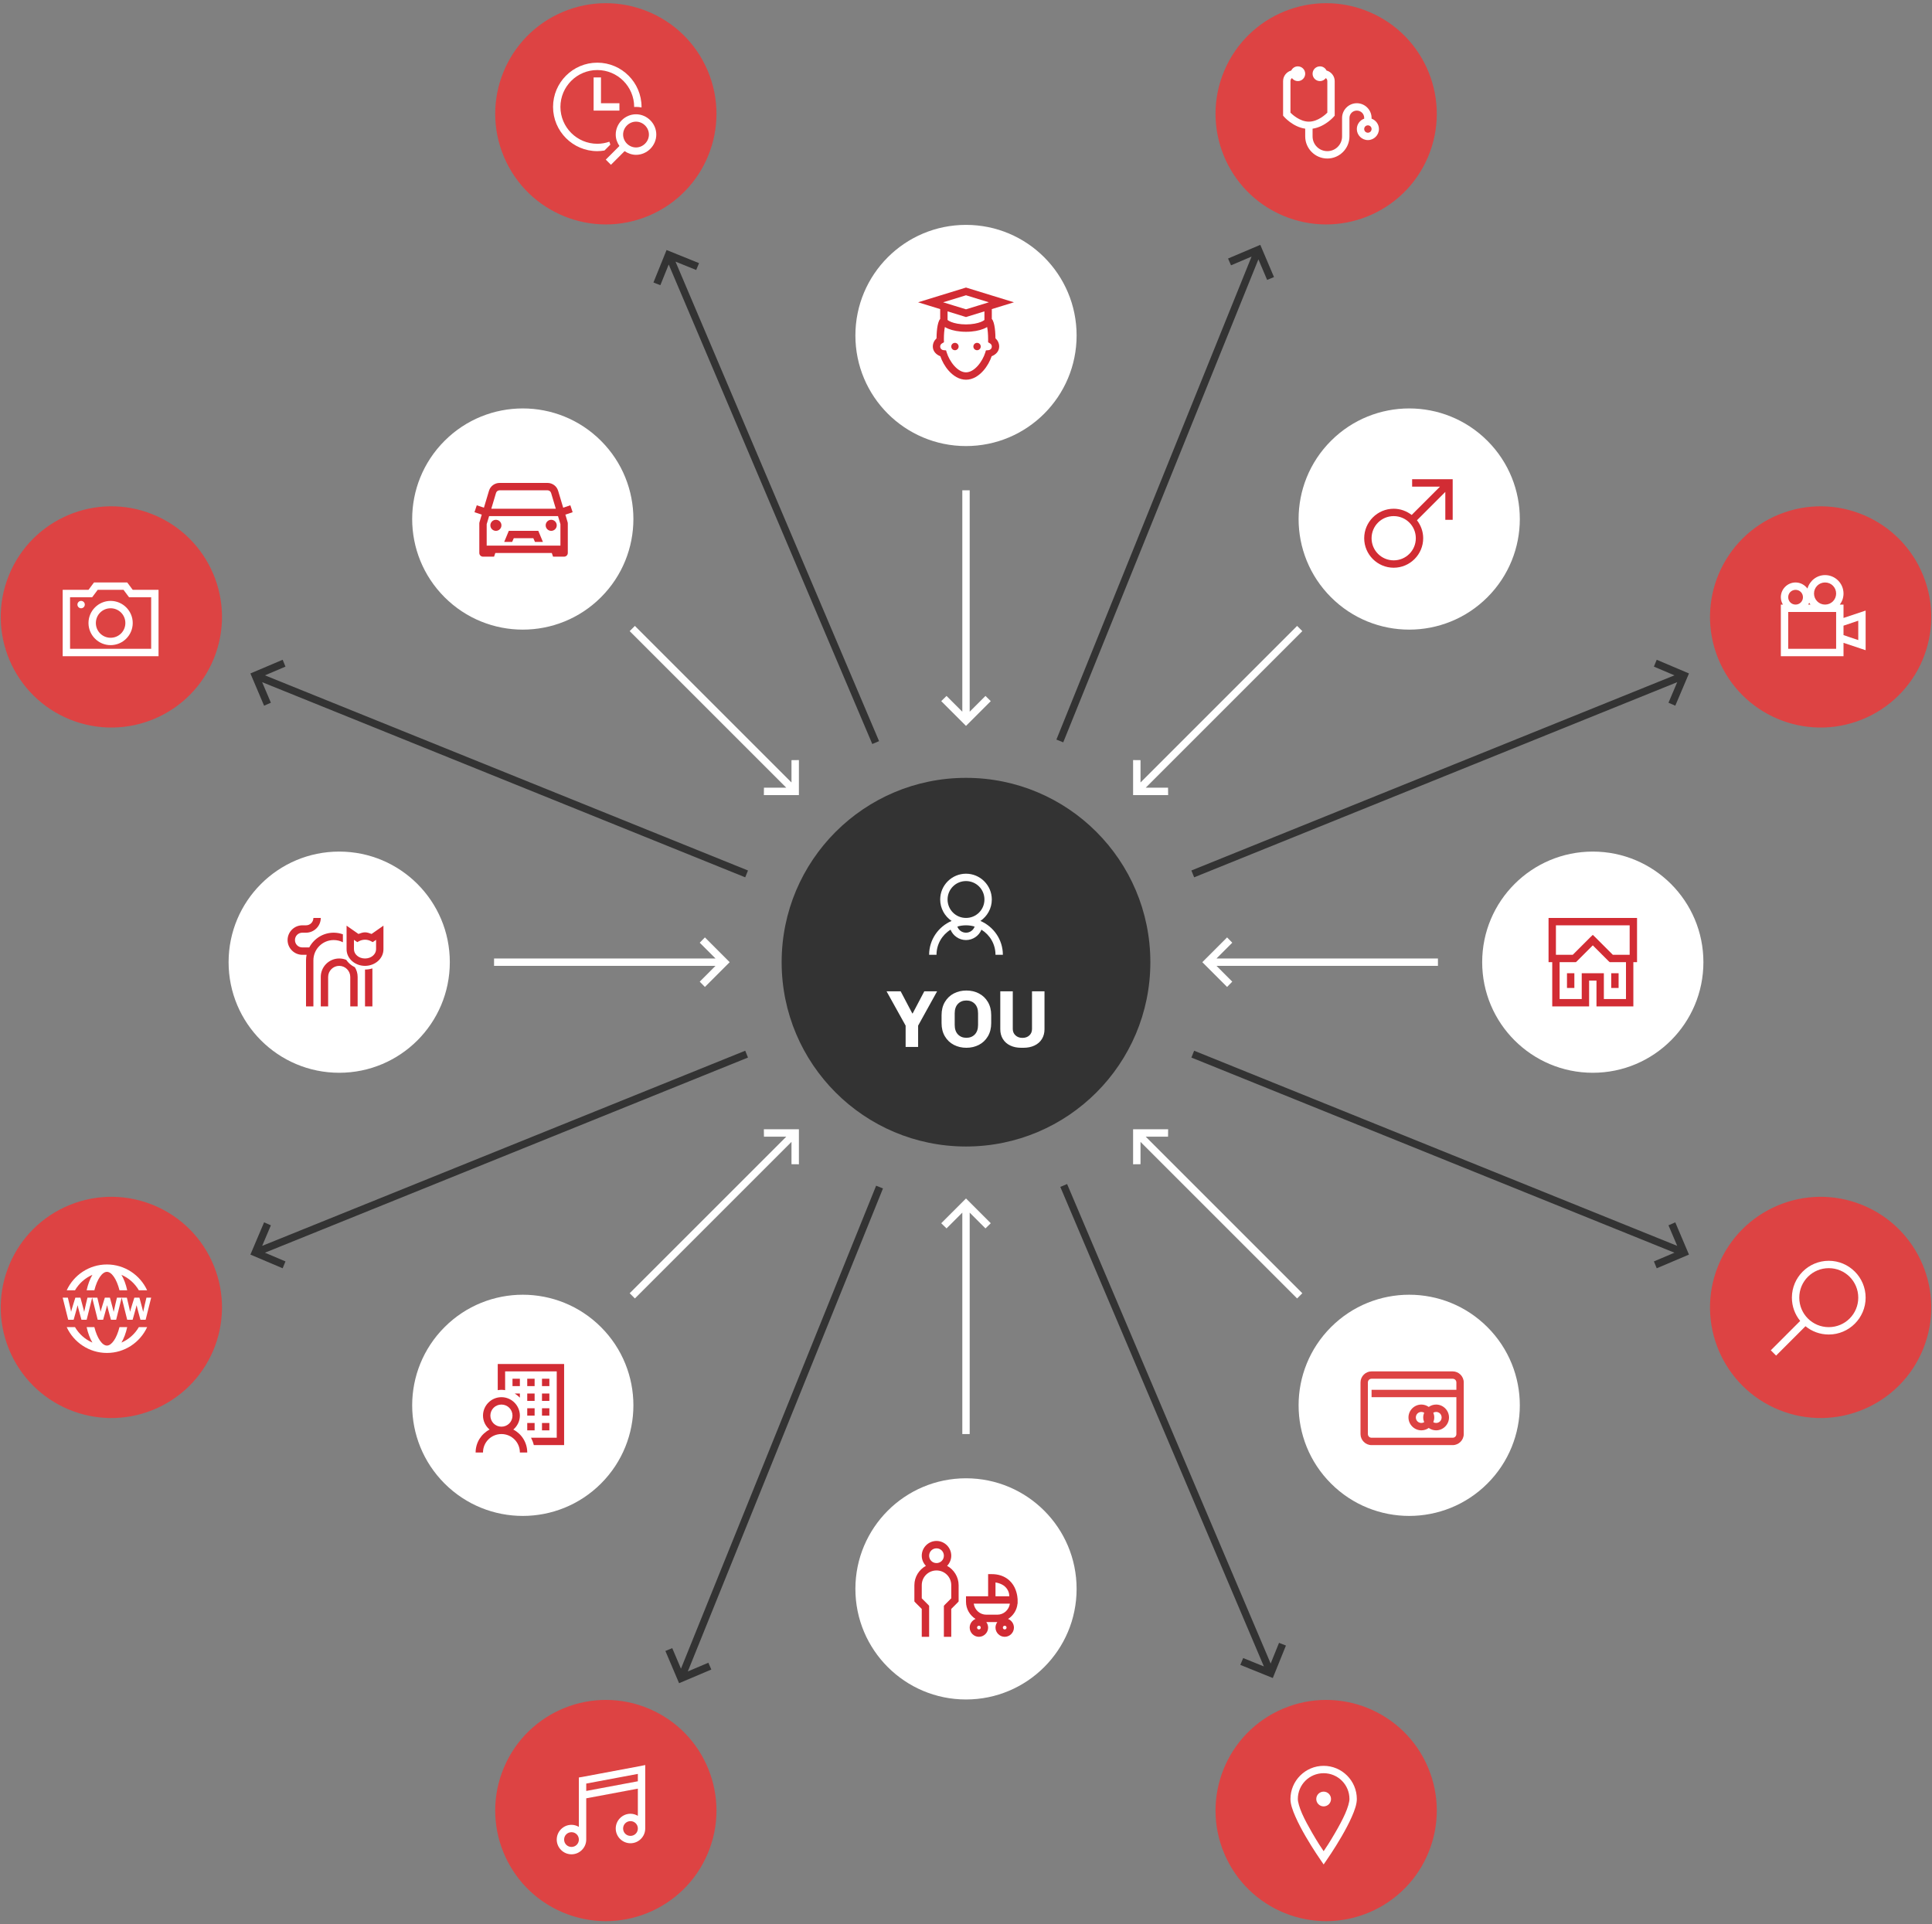 <?xml version="1.0" encoding="UTF-8"?>
<svg width="524px" height="522px" viewBox="0 0 524 522" version="1.1" xmlns="http://www.w3.org/2000/svg" xmlns:xlink="http://www.w3.org/1999/xlink">
    <rect x="0" y="0" width="524" height="522" fill="#808080" stroke="none"/>
    <!-- Generator: Sketch 50.2 (55047) - http://www.bohemiancoding.com/sketch -->
    <title>Group 12</title>
    <desc>Created with Sketch.</desc>
    <defs></defs>
    <g id="desktop-design" stroke="none" stroke-width="1" fill="none" fill-rule="evenodd">
        <g id="1" transform="translate(-85, -998)">
            <g id="Group-12" transform="translate(76, 989)">
                <circle id="Oval-2" fill="#333333" cx="271" cy="270" r="50"></circle>
                <g id="Group-10" transform="translate(241, 70)" fill="#FFFFFF">
                    <circle id="Oval-2-Copy" cx="30" cy="30" r="30"></circle>
                    <circle id="Oval-2-Copy-2" cx="30" cy="370" r="30"></circle>
                </g>
                <g id="Group-9" transform="translate(264, 142)" fill="#FFFFFF" fill-rule="nonzero">
                    <g id="icons8-arrows_long_up" transform="translate(0, 192)">
                        <polygon id="Shape" points="7 0.094 0.281 6.812 1.719 8.219 6 3.938 6 64 8 64 8 3.938 12.281 8.219 13.719 6.812"></polygon>
                    </g>
                    <g id="icons8-arrows_long_up" transform="translate(7, 32) scale(1, -1) translate(-7, -32) ">
                        <polygon id="Shape" points="7 0.094 0.281 6.812 1.719 8.219 6 3.938 6 64 8 64 8 3.938 12.281 8.219 13.719 6.812"></polygon>
                    </g>
                </g>
                <g id="Group-9" transform="translate(271, 270) rotate(45) translate(-271, -270) translate(264, 142)" fill="#FFFFFF" fill-rule="nonzero">
                    <g id="icons8-arrows_long_up" transform="translate(0, 192)">
                        <polygon id="Shape" points="7 0.094 0.281 6.812 1.719 8.219 6 3.938 6 64 8 64 8 3.938 12.281 8.219 13.719 6.812"></polygon>
                    </g>
                    <g id="icons8-arrows_long_up" transform="translate(7, 32) scale(1, -1) translate(-7, -32) ">
                        <polygon id="Shape" points="7 0.094 0.281 6.812 1.719 8.219 6 3.938 6 64 8 64 8 3.938 12.281 8.219 13.719 6.812"></polygon>
                    </g>
                </g>
                <g id="Group-9" transform="translate(271, 270) rotate(90) translate(-271, -270) translate(264, 142)" fill="#FFFFFF" fill-rule="nonzero">
                    <g id="icons8-arrows_long_up" transform="translate(0, 192)">
                        <polygon id="Shape" points="7 0.094 0.281 6.812 1.719 8.219 6 3.938 6 64 8 64 8 3.938 12.281 8.219 13.719 6.812"></polygon>
                    </g>
                    <g id="icons8-arrows_long_up" transform="translate(7, 32) scale(1, -1) translate(-7, -32) ">
                        <polygon id="Shape" points="7 0.094 0.281 6.812 1.719 8.219 6 3.938 6 64 8 64 8 3.938 12.281 8.219 13.719 6.812"></polygon>
                    </g>
                </g>
                <g id="Group-9" transform="translate(271, 270) rotate(135) translate(-271, -270) translate(264, 142)" fill="#FFFFFF" fill-rule="nonzero">
                    <g id="icons8-arrows_long_up" transform="translate(0, 192)">
                        <polygon id="Shape" points="7 0.094 0.281 6.812 1.719 8.219 6 3.938 6 64 8 64 8 3.938 12.281 8.219 13.719 6.812"></polygon>
                    </g>
                    <g id="icons8-arrows_long_up" transform="translate(7, 32) scale(1, -1) translate(-7, -32) ">
                        <polygon id="Shape" points="7 0.094 0.281 6.812 1.719 8.219 6 3.938 6 64 8 64 8 3.938 12.281 8.219 13.719 6.812"></polygon>
                    </g>
                </g>
                <g id="Group-10" transform="translate(271, 270) rotate(90) translate(-271, -270) translate(241, 70)" fill="#FFFFFF">
                    <circle id="Oval-2-Copy" cx="30" cy="30" r="30"></circle>
                    <circle id="Oval-2-Copy-2" cx="30" cy="370" r="30"></circle>
                </g>
                <g id="icons8-cat" transform="translate(87, 258)" fill="#D22C34" fill-rule="nonzero">
                    <path d="M7,0 C7,1.117 6.117,2 5,2 L4,2 C1.801,2 0,3.801 0,6 C0,8.199 1.801,10 4,10 L5.156,10 C5.055,10.488 5,10.984 5,11.5 L5,24 L7,24 L7,11.5 C7,8.469 9.469,6 12.5,6 C13.402,6 14.25,6.207 15,6.594 L15,4.438 C14.219,4.16 13.379,4 12.5,4 C9.633,4 7.137,5.629 5.875,8 L4,8 C2.883,8 2,7.117 2,6 C2,4.883 2.883,4 4,4 L5,4 C7.199,4 9,2.199 9,0 L7,0 Z M16,2.094 L16,8.5 C16,11.051 18.316,13 21,13 C23.684,13 26,11.051 26,8.5 L26,2.094 L24.438,3.188 L22.781,4.344 C22.211,4.141 21.648,3.906 21,3.906 C20.352,3.906 19.789,4.141 19.219,4.344 L17.562,3.188 L16,2.094 Z M21,5.906 C21.578,5.906 22.109,6.047 22.562,6.281 L23.094,6.562 L23.594,6.219 L24,5.938 L24,8.5 C24,9.816 22.734,11 21,11 C19.266,11 18,9.816 18,8.5 L18,5.938 L18.406,6.219 L18.906,6.562 L19.438,6.281 C19.891,6.047 20.422,5.906 21,5.906 Z M14,11 C11.242,11 9,13.242 9,16 L9,24 L11,24 L11,16 C11,14.348 12.348,13 14,13 C15.652,13 17,14.348 17,16 L17,24 L19,24 L19,16 C19,15.035 18.727,14.141 18.25,13.375 C17.285,12.914 16.477,12.219 15.906,11.375 C15.32,11.133 14.672,11 14,11 Z M23,13.688 C22.371,13.891 21.703,14 21,14 L21,24 L23,24 L23,13.688 Z" id="Shape"></path>
                </g>
                <g id="icons8-student" transform="translate(258, 87)" fill="#D22C34" fill-rule="nonzero">
                    <path d="M13,0 L0,4 L3.105,4.953 L6,5.844 L6,8.508 C5.875,8.66 5.781,8.809 5.707,8.965 C5.527,9.344 5.414,9.766 5.312,10.266 C5.121,11.215 5.02,12.441 5.008,13.785 C4.398,14.332 4,15.117 4,16 C4,17.277 4.906,18.199 6.035,18.629 C6.488,19.934 7.242,21.367 8.328,22.582 C9.516,23.906 11.102,25 13,25 C14.898,25 16.484,23.906 17.672,22.582 C18.758,21.367 19.512,19.934 19.965,18.629 C21.094,18.199 22,17.277 22,16 C22,15.117 21.605,14.32 20.988,13.77 C20.977,12.43 20.875,11.211 20.688,10.266 C20.586,9.766 20.473,9.344 20.293,8.965 C20.219,8.809 20.125,8.66 20,8.508 L20,5.844 L26,4 L13,0 Z M13,2.094 L19.203,4 L13,5.906 L6.797,4 L13,2.094 Z M8,6.461 L13,8 L13.297,7.91 L18,6.461 L18,8.781 C17.988,8.797 18,8.801 17.953,8.832 C17.797,8.965 17.473,9.156 17.027,9.336 C16.133,9.691 14.746,10 13,10 C11.254,10 9.867,9.691 8.973,9.336 C8.527,9.156 8.203,8.965 8.047,8.832 C8,8.801 8.012,8.797 8,8.781 L8,6.461 Z M7.266,10.707 C7.555,10.883 7.867,11.047 8.234,11.191 C9.41,11.66 11.023,12 13,12 C14.977,12 16.59,11.66 17.766,11.191 C18.133,11.047 18.445,10.883 18.734,10.707 C18.891,11.516 19,12.695 19,14 L19,14.848 L19.5,15.141 C19.805,15.312 20,15.621 20,16 C20,16.535 19.602,16.945 19.078,16.988 L18.406,17.043 L18.207,17.688 C17.875,18.77 17.133,20.184 16.176,21.25 C15.223,22.316 14.109,23 13,23 C11.891,23 10.777,22.316 9.824,21.25 C8.867,20.184 8.125,18.77 7.793,17.688 L7.594,17.043 L6.922,16.988 C6.398,16.945 6,16.535 6,16 C6,15.625 6.199,15.316 6.508,15.141 L7.02,14.844 L7,14 L7,13.988 C7,12.691 7.109,11.516 7.266,10.707 Z M5.172,14 L6.004,14 L5.164,14.02 L5.172,14 Z M10,15 C9.449,15 9,15.449 9,16 C9,16.551 9.449,17 10,17 C10.551,17 11,16.551 11,16 C11,15.449 10.551,15 10,15 Z M16,15 C15.449,15 15,15.449 15,16 C15,16.551 15.449,17 16,17 C16.551,17 17,16.551 17,16 C17,15.449 16.551,15 16,15 Z" id="Shape"></path>
                </g>
                <g id="icons8-father" transform="translate(257, 427)" fill="#D22C34" fill-rule="nonzero">
                    <path d="M6,0 C3.801,0 2,1.801 2,4 C2,5.066 2.434,6.031 3.125,6.75 C1.273,7.773 0,9.746 0,12 L0,16.406 L0.281,16.719 L2,18.438 L2,26 L4,26 L4,17.594 L3.719,17.281 L2,15.562 L2,12 C2,9.781 3.781,8 6,8 C8.219,8 10,9.781 10,12 L10,15.562 L8.281,17.281 L8,17.594 L8,26 L10,26 L10,18.438 L11.719,16.719 L12,16.406 L12,12 C12,9.746 10.727,7.773 8.875,6.75 C9.566,6.031 10,5.066 10,4 C10,1.801 8.199,0 6,0 Z M6,2 C7.117,2 8,2.883 8,4 C8,5.117 7.117,6 6,6 C4.883,6 4,5.117 4,4 C4,2.883 4.883,2 6,2 Z M20,9 L20,15 L14,15 L14,16.5 C14,18.453 15.043,20.18 16.594,21.156 C15.664,21.523 15,22.449 15,23.5 C15,24.867 16.133,26 17.5,26 C18.867,26 20,24.867 20,23.5 C20,22.945 19.812,22.418 19.5,22 L22.5,22 C22.188,22.418 22,22.945 22,23.5 C22,24.867 23.133,26 24.5,26 C25.867,26 27,24.867 27,23.5 C27,22.449 26.336,21.523 25.406,21.156 C26.824,20.266 27.809,18.746 27.969,17 L28,17 L28,16 C28,16 28.02,14.305 27.156,12.562 C26.293,10.82 24.359,9 21,9 L20,9 Z M22,11.25 C23.812,11.555 24.859,12.391 25.375,13.438 C25.754,14.203 25.691,14.508 25.75,15 L22,15 L22,11.25 Z M16.094,17 L25.906,17 C25.656,18.688 24.254,20 22.5,20 L19.5,20 C17.746,20 16.344,18.688 16.094,17 Z M17.5,23 C17.789,23 18,23.211 18,23.5 C18,23.789 17.789,24 17.5,24 C17.211,24 17,23.789 17,23.5 C17,23.211 17.211,23 17.5,23 Z M24.5,23 C24.789,23 25,23.211 25,23.5 C25,23.789 24.789,24 24.5,24 C24.211,24 24,23.789 24,23.5 C24,23.211 24.211,23 24.5,23 Z" id="Shape"></path>
                </g>
                <g id="icons8-cottage" transform="translate(429, 258)" fill="#D22C34" fill-rule="nonzero">
                    <path d="M0,0 L0,12 L1,12 L1,24 L11,24 L11,17 L13,17 L13,24 L23,24 L23,12 L24,12 L24,0 L0,0 Z M2,2 L22,2 L22,10 L17.438,10 L12.719,5.281 L12,4.594 L11.281,5.281 L6.562,10 L2,10 L2,2 Z M12,7.438 L16.281,11.719 L16.594,12 L21,12 L21,22 L15,22 L15,15 L9,15 L9,22 L3,22 L3,12 L7.406,12 L7.719,11.719 L12,7.438 Z M5,15 L5,19 L7,19 L7,15 L5,15 Z M17,15 L17,19 L19,19 L19,15 L17,15 Z" id="Shape"></path>
                </g>
                <g id="Group-10" transform="translate(271, 270) rotate(135) translate(-271, -270) translate(241, 70)" fill="#FFFFFF">
                    <circle id="Oval-2-Copy" cx="30" cy="30" r="30"></circle>
                    <circle id="Oval-2-Copy-2" cx="30" cy="370" r="30"></circle>
                </g>
                <g id="icons8-mastercard_credit_card" transform="translate(378, 381)" fill="#DD4343" fill-rule="nonzero">
                    <path d="M3,0 C1.355,0 0,1.355 0,3 L0,17 C0,18.645 1.355,20 3,20 L25,20 C26.645,20 28,18.645 28,17 L28,3 C28,1.355 26.645,0 25,0 L3,0 Z M3,2 L25,2 C25.565,2 26,2.435 26,3 L26,5 L3,5 L3,7 L26,7 L26,17 C26,17.565 25.565,18 25,18 L3,18 C2.435,18 2,17.565 2,17 L2,3 C2,2.435 2.435,2 3,2 Z M16.504,9 C14.585,9 13.008,10.577 13.008,12.496 C13.008,14.415 14.585,15.992 16.504,15.992 C17.247,15.992 17.935,15.751 18.504,15.35 C19.073,15.751 19.761,15.992 20.504,15.992 C22.423,15.992 24,14.415 24,12.496 C24,10.577 22.423,9 20.504,9 C19.761,9 19.073,9.241 18.504,9.643 C17.935,9.241 17.247,9 16.504,9 Z M16.504,11 C16.784,11 17.042,11.078 17.264,11.207 C17.103,11.607 17.008,12.041 17.008,12.496 C17.008,12.951 17.103,13.385 17.264,13.785 C17.042,13.914 16.784,13.992 16.504,13.992 C15.666,13.992 15.008,13.334 15.008,12.496 C15.008,11.658 15.666,11 16.504,11 Z M20.504,11 C21.342,11 22,11.658 22,12.496 C22,13.334 21.342,13.992 20.504,13.992 C20.224,13.992 19.966,13.914 19.744,13.785 C19.905,13.385 20,12.951 20,12.496 C20,12.041 19.905,11.607 19.744,11.207 C19.966,11.078 20.224,11 20.504,11 Z" id="Shape"></path>
                </g>
                <g id="icons8-car" transform="translate(137, 140)" fill="#D22C34" fill-rule="nonzero">
                    <path d="M7.5,0 C6.18,0 5.004,0.859 4.625,2.125 L3.25,6.719 L1.312,6.062 L0.688,7.938 L2.656,8.594 L2.031,10.719 C2.008,10.809 1.996,10.906 2,11 L2,18 C2,18.031 2,18.062 2,18.094 L2,19 C2,19.551 2.449,20 3,20 L6,20 L6.344,19 L21.656,19 L22,20 L25,20 C25.551,20 26,19.551 26,19 L26,18.156 C26.004,18.105 26.004,18.051 26,18 L26,11 C26.004,10.906 25.992,10.809 25.969,10.719 L25.344,8.594 L27.312,7.938 L26.688,6.062 L24.75,6.719 L23.375,2.125 C22.996,0.859 21.82,0 20.5,0 L7.5,0 Z M7.5,2 L20.5,2 C20.945,2 21.34,2.293 21.469,2.719 L22.75,7 L5.25,7 L6.531,2.719 C6.66,2.289 7.055,2 7.5,2 Z M4.656,9 L23.344,9 L24,11.188 L24,17 L4,17 L4,11.188 L4.656,9 Z M6.5,10 C5.672,10 5,10.672 5,11.5 C5,12.328 5.672,13 6.5,13 C7.328,13 8,12.328 8,11.5 C8,10.672 7.328,10 6.5,10 Z M21.5,10 C20.672,10 20,10.672 20,11.5 C20,12.328 20.672,13 21.5,13 C22.328,13 23,12.328 23,11.5 C23,10.672 22.328,10 21.5,10 Z M10,13 L8.75,16 L10.906,16 L11.344,15 L16.656,15 L17.094,16 L19.25,16 L18,13 L10,13 Z" id="Shape"></path>
                </g>
                <g id="Group-10" transform="translate(271, 270) rotate(45) translate(-271, -270) translate(241, 70)" fill="#FFFFFF">
                    <circle id="Oval-2-Copy" cx="30" cy="30" r="30"></circle>
                    <circle id="Oval-2-Copy-2" cx="30" cy="370" r="30"></circle>
                </g>
                <g id="icons8-male" transform="translate(379, 139)" fill="#D22C34" fill-rule="nonzero">
                    <path d="M13,0 L13,2 L20.562,2 L12.875,9.688 C11.523,8.645 9.832,8 8,8 C3.594,8 0,11.594 0,16 C0,20.406 3.594,24 8,24 C12.406,24 16,20.406 16,16 C16,14.168 15.355,12.477 14.312,11.125 L22,3.438 L22,11 L24,11 L24,0 L13,0 Z M8,10 C11.324,10 14,12.676 14,16 C14,19.324 11.324,22 8,22 C4.676,22 2,19.324 2,16 C2,12.676 4.676,10 8,10 Z" id="Shape"></path>
                </g>
                <g id="icons8-permanent_job" transform="translate(138, 379)" fill="#D22C34" fill-rule="nonzero">
                    <path d="M6,0 L6,7.094 C6.328,7.047 6.66,7 7,7 C7.34,7 7.672,7.047 8,7.094 L8,2 L22,2 L22,20 L15.031,20 C15.348,20.629 15.621,21.297 15.781,22 L24,22 L24,0 L6,0 Z M10,4 L10,6 L12,6 L12,4 L10,4 Z M14,4 L14,6 L16,6 L16,4 L14,4 Z M18,4 L18,6 L20,6 L20,4 L18,4 Z M10.594,8 C11.109,8.312 11.578,8.695 12,9.125 L12,8 L10.594,8 Z M14,8 L14,10 L16,10 L16,8 L14,8 Z M18,8 L18,10 L20,10 L20,8 L18,8 Z M7,9 C4.25,9 2,11.25 2,14 C2,15.516 2.707,16.863 3.781,17.781 C1.535,18.949 0,21.301 0,24 L2,24 C2,21.227 4.227,19 7,19 C9.773,19 12,21.227 12,24 L14,24 C14,21.301 12.469,18.949 10.219,17.781 C11.293,16.863 12,15.516 12,14 C12,11.25 9.75,9 7,9 Z M7,11 C8.668,11 10,12.332 10,14 C10,15.668 8.668,17 7,17 C5.332,17 4,15.668 4,14 C4,12.332 5.332,11 7,11 Z M14,12 L14,14 L16,14 L16,12 L14,12 Z M18,12 L18,14 L20,14 L20,12 L18,12 Z M14,16 L14,18 L16,18 L16,16 L14,16 Z M18,16 L18,18 L20,18 L20,16 L18,16 Z" id="Shape"></path>
                </g>
                <g id="Group-10" transform="translate(271, 270) rotate(23) translate(-271, -270) translate(241, -10)" fill="#DD4343">
                    <circle id="Oval-2-Copy" cx="30" cy="30" r="30"></circle>
                    <circle id="Oval-2-Copy-2" cx="30" cy="530" r="30"></circle>
                </g>
                <g id="icons8-stethoscope" transform="translate(357, 27)" fill="#FFFFFF" fill-rule="nonzero">
                    <path d="M4,0 C3.211,0 2.543,0.461 2.219,1.125 C0.953,1.477 0,2.629 0,4 L0,13.375 L0.25,13.656 C0.25,13.656 2.605,16.414 6,16.906 L6,19 C6,22.301 8.699,25 12,25 C15.301,25 18,22.301 18,19 L18,14 C18,12.883 18.883,12 20,12 C21.117,12 22,12.883 22,14 L22,14.188 C20.844,14.605 20,15.707 20,17 C20,18.645 21.355,20 23,20 C24.645,20 26,18.645 26,17 C26,15.707 25.156,14.605 24,14.188 L24,14 C24,11.801 22.199,10 20,10 C17.801,10 16,11.801 16,14 L16,19 C16,21.219 14.219,23 12,23 C9.781,23 8,21.219 8,19 L8,16.906 C11.395,16.414 13.75,13.656 13.75,13.656 L14,13.375 L14,4 C14,2.629 13.047,1.477 11.781,1.125 C11.457,0.461 10.789,0 10,0 C8.895,0 8,0.895 8,2 C8,3.105 8.895,4 10,4 C10.656,4 11.23,3.68 11.594,3.188 C11.844,3.367 12,3.66 12,4 L12,12.562 C11.641,12.926 9.512,15 7,15 C4.488,15 2.359,12.926 2,12.562 L2,4 C2,3.66 2.156,3.367 2.406,3.188 C2.77,3.68 3.344,4 4,4 C5.105,4 6,3.105 6,2 C6,0.895 5.105,0 4,0 Z M23,16 C23.562,16 24,16.438 24,17 C24,17.562 23.562,18 23,18 C22.438,18 22,17.562 22,17 C22,16.438 22.438,16 23,16 Z" id="Shape"></path>
                </g>
                <g id="icons8-music" transform="translate(160, 487)" fill="#FFFFFF" fill-rule="nonzero">
                    <path d="M24,0.781 L22.812,1.031 L6.812,4.031 L6,4.156 L6,17.562 C5.406,17.215 4.734,17 4,17 C1.801,17 0,18.801 0,21 C0,23.199 1.801,25 4,25 C6.199,25 8,23.199 8,21 L8,9.812 L22,7.188 L22,14.562 C21.406,14.215 20.734,14 20,14 C17.801,14 16,15.801 16,18 C16,20.199 17.801,22 20,22 C22.199,22 24,20.199 24,18 L24,0.781 Z M22,3.188 L22,5.188 L8,7.812 L8,5.812 L22,3.188 Z M20,16 C21.117,16 22,16.883 22,18 C22,19.117 21.117,20 20,20 C18.883,20 18,19.117 18,18 C18,16.883 18.883,16 20,16 Z M4,19 C5.117,19 6,19.883 6,21 C6,22.117 5.117,23 4,23 C2.883,23 2,22.117 2,21 C2,19.883 2.883,19 4,19 Z" id="Shape"></path>
                </g>
                <g id="Group-10" transform="translate(271, 270) rotate(-23) translate(-271, -270) translate(241, -10)" fill="#DD4343">
                    <circle id="Oval-2-Copy" cx="30" cy="30" r="30"></circle>
                    <circle id="Oval-2-Copy-2" cx="30" cy="530" r="30"></circle>
                </g>
                <g id="icons8-marker" transform="translate(359, 488)" fill="#FFFFFF" fill-rule="nonzero">
                    <path d="M9,0 C4.043,0 0,4.043 0,9 C0,10.406 0.57,12.02 1.344,13.781 C2.117,15.543 3.113,17.414 4.125,19.156 C6.148,22.645 8.188,25.562 8.188,25.562 L9,26.75 L9.812,25.562 C9.812,25.562 11.852,22.645 13.875,19.156 C14.887,17.414 15.883,15.543 16.656,13.781 C17.43,12.02 18,10.406 18,9 C18,4.043 13.957,0 9,0 Z M9,2 C12.879,2 16,5.121 16,9 C16,9.801 15.57,11.316 14.844,12.969 C14.117,14.621 13.113,16.453 12.125,18.156 C10.555,20.867 9.578,22.301 9,23.156 C8.422,22.301 7.445,20.867 5.875,18.156 C4.887,16.453 3.883,14.621 3.156,12.969 C2.43,11.316 2,9.801 2,9 C2,5.121 5.121,2 9,2 Z M9,7 C7.895,7 7,7.895 7,9 C7,10.105 7.895,11 9,11 C10.105,11 11,10.105 11,9 C11,7.895 10.105,7 9,7 Z" id="Shape"></path>
                </g>
                <g id="Group-10" transform="translate(271, 270) rotate(-68) translate(-271, -270) translate(241, -10)" fill="#DD4343">
                    <circle id="Oval-2-Copy" cx="30" cy="30" r="30"></circle>
                    <circle id="Oval-2-Copy-2" cx="30" cy="530" r="30"></circle>
                </g>
                <g id="icons8-camera" transform="translate(26, 167)" fill="#FFFFFF" fill-rule="nonzero">
                    <path d="M8.5,0 L8.188,0.406 L7,2 L0,2 L0,20 L26,20 L26,2 L19,2 L17.812,0.406 L17.5,0 L8.5,0 Z M9.5,2 L16.5,2 L17.688,3.594 L18,4 L24,4 L24,18 L2,18 L2,4 L8,4 L8.312,3.594 L9.5,2 Z M5,5 C4.449,5 4,5.449 4,6 C4,6.551 4.449,7 5,7 C5.551,7 6,6.551 6,6 C6,5.449 5.551,5 5,5 Z M13,5 C9.699,5 7,7.699 7,11 C7,14.301 9.699,17 13,17 C16.301,17 19,14.301 19,11 C19,7.699 16.301,5 13,5 Z M13,7 C15.223,7 17,8.777 17,11 C17,13.223 15.223,15 13,15 C10.777,15 9,13.223 9,11 C9,8.777 10.777,7 13,7 Z" id="Shape"></path>
                </g>
                <g id="icons8-search" transform="translate(489, 351)" fill="#FFFFFF" fill-rule="nonzero">
                    <path d="M16,0 C10.488,0 6,4.488 6,10 C6,12.395 6.84,14.59 8.25,16.312 L0.281,24.281 L1.719,25.719 L9.688,17.75 C11.41,19.16 13.605,20 16,20 C21.512,20 26,15.512 26,10 C26,4.488 21.512,0 16,0 Z M16,2 C20.43,2 24,5.57 24,10 C24,14.43 20.43,18 16,18 C11.57,18 8,14.43 8,10 C8,5.57 11.57,2 16,2 Z" id="Shape"></path>
                </g>
                <g id="icons8-time_search" transform="translate(159, 26)" fill="#FFFFFF" fill-rule="nonzero">
                    <path d="M12,0 C5.383,0 0,5.383 0,12 C0,18.617 5.383,24 12,24 C12.663,24 13.309,23.932 13.943,23.828 L15.541,22.23 C15.433,21.969 15.346,21.705 15.271,21.439 C14.244,21.796 13.147,22 12,22 C6.486,22 2,17.514 2,12 C2,6.486 6.486,2 12,2 C17.514,2 22,6.486 22,12 C22,12.009 21.998,12.017 21.998,12.025 C22.164,12.014 22.331,12 22.5,12 C23.011,12 23.51,12.052 23.992,12.15 C23.993,12.1 24,12.051 24,12 C24,5.383 18.617,0 12,0 Z M11,4 L11,13 L18,13 L18,11 L13,11 L13,4 L11,4 Z M22.5,14 C19.5,14 17,16.5 17,19.5 C17,20.7 17.4,21.7 18,22.6 L14.301,26.301 L15.699,27.699 L19.4,24 C20.3,24.6 21.4,25 22.5,25 C25.5,25 28,22.5 28,19.5 C28,16.5 25.5,14 22.5,14 Z M22.5,16 C24.4,16 26,17.6 26,19.5 C26,21.4 24.4,23 22.5,23 C20.6,23 19,21.4 19,19.5 C19,17.6 20.6,16 22.5,16 Z" id="Shape"></path>
                </g>
                <g id="Group-10" transform="translate(271, 270) rotate(68) translate(-271, -270) translate(241, -10)" fill="#DD4343">
                    <circle id="Oval-2-Copy" cx="30" cy="30" r="30"></circle>
                    <circle id="Oval-2-Copy-2" cx="30" cy="530" r="30"></circle>
                </g>
                <g id="icons8-movie_projector" transform="translate(492, 165)" fill="#FFFFFF" fill-rule="nonzero">
                    <path d="M12,0 C9.723,0 7.816,1.562 7.219,3.656 C6.488,2.664 5.316,2 4,2 C1.801,2 0,3.801 0,6 C0,6.734 0.215,7.406 0.562,8 L0,8 L0,22 L17,22 L17,18.375 L23,20.375 L23,9.625 L17,11.625 L17,8 L16,8 C16.633,7.16 17,6.125 17,5 C17,2.25 14.75,0 12,0 Z M12,2 C13.668,2 15,3.332 15,5 C15,6.668 13.668,8 12,8 C10.332,8 9,6.668 9,5 C9,3.332 10.332,2 12,2 Z M4,4 C5.117,4 6,4.883 6,6 C6,7.117 5.117,8 4,8 C2.883,8 2,7.117 2,6 C2,4.883 2.883,4 4,4 Z M7.688,7.5 C7.789,7.676 7.906,7.84 8.031,8 L7.438,8 C7.535,7.836 7.613,7.68 7.688,7.5 Z M2,10 L15,10 L15,20 L2,20 L2,10 Z M21,12.375 L21,17.625 L17,16.281 L17,13.719 L21,12.375 Z" id="Shape"></path>
                </g>
                <g id="icons8-domain" transform="translate(26, 352)" fill="#FFFFFF" fill-rule="nonzero">
                    <path d="M12,0 C7.168,0 2.996,2.875 1.094,7 L3.344,7 C4.422,5.145 6.078,3.668 8.062,2.812 C7.398,3.941 6.855,5.363 6.5,7 L8.594,7 C9.352,3.961 10.723,2 12,2 C13.277,2 14.648,3.961 15.406,7 L17.5,7 C17.145,5.363 16.602,3.941 15.938,2.812 C17.922,3.668 19.578,5.145 20.656,7 L22.906,7 C21.004,2.875 16.832,0 12,0 Z M0,9 L1.5,15 L2.969,15 C2.969,15 4.008,11.367 4.031,11.094 L4.062,11.094 C4.074,11.34 5.094,15 5.094,15 L6.5,15 L8,9 L6.719,9 C6.719,9 5.855,12.59 5.844,12.812 L5.812,12.812 C5.785,12.531 4.812,9 4.812,9 L3.438,9 C3.438,9 2.293,12.629 2.281,12.844 C2.266,12.559 1.406,9 1.406,9 L0,9 Z M8,9 L9.5,15 L10.969,15 C10.969,15 12.008,11.367 12.031,11.094 L12.062,11.094 C12.074,11.34 13.094,15 13.094,15 L14.5,15 L16,9 L14.719,9 C14.719,9 13.855,12.59 13.844,12.812 L13.812,12.812 C13.785,12.531 12.812,9 12.812,9 L11.438,9 C11.438,9 10.293,12.629 10.281,12.844 C10.266,12.559 9.406,9 9.406,9 L8,9 Z M16,9 L17.5,15 L18.969,15 C18.969,15 20.008,11.367 20.031,11.094 L20.062,11.094 C20.074,11.34 21.094,15 21.094,15 L22.5,15 L24,9 L22.719,9 C22.719,9 21.855,12.59 21.844,12.812 L21.812,12.812 C21.785,12.531 20.812,9 20.812,9 L19.438,9 C19.438,9 18.293,12.629 18.281,12.844 C18.266,12.559 17.406,9 17.406,9 L16,9 Z M1.094,17 C2.996,21.125 7.168,24 12,24 C16.832,24 21.004,21.125 22.906,17 L20.656,17 C19.578,18.855 17.922,20.332 15.938,21.188 C16.602,20.059 17.145,18.637 17.5,17 L15.406,17 C14.648,20.039 13.277,22 12,22 C10.723,22 9.352,20.039 8.594,17 L6.5,17 C6.855,18.637 7.398,20.059 8.062,21.188 C6.078,20.332 4.422,18.855 3.344,17 L1.094,17 Z" id="Shape"></path>
                </g>
                <g id="Group-11" transform="translate(272, 270.5) rotate(22) translate(-272, -270.5) translate(265, 60)" fill="#333333" fill-rule="nonzero">
                    <g id="icons8-arrows_long_up" transform="translate(7, 348) scale(1, -1) translate(-7, -348) translate(0, 275)">
                        <polygon id="Shape" points="7 0.094 0.281 6.812 1.719 8.219 6 3.938 6 145.243 8 145.243 8 3.938 12.281 8.219 13.719 6.812"></polygon>
                    </g>
                    <g id="icons8-arrows_long_up">
                        <polygon id="Shape" points="7 0.094 0.281 6.812 1.719 8.219 6 3.938 6 145.243 8 145.243 8 3.938 12.281 8.219 13.719 6.812"></polygon>
                    </g>
                </g>
                <g id="Group-11" transform="translate(272, 270.5) rotate(-23) translate(-272, -270.5) translate(265, 60)" fill="#333333" fill-rule="nonzero">
                    <g id="icons8-arrows_long_up" transform="translate(7, 348) scale(1, -1) translate(-7, -348) translate(0, 275)">
                        <polygon id="Shape" points="7 0.094 0.281 6.812 1.719 8.219 6 3.938 6 145.243 8 145.243 8 3.938 12.281 8.219 13.719 6.812"></polygon>
                    </g>
                    <g id="icons8-arrows_long_up">
                        <polygon id="Shape" points="7 0.094 0.281 6.812 1.719 8.219 6 3.938 6 145.243 8 145.243 8 3.938 12.281 8.219 13.719 6.812"></polygon>
                    </g>
                </g>
                <g id="Group-11" transform="translate(272, 270.5) rotate(-68) translate(-272, -270.5) translate(265, 60)" fill="#333333" fill-rule="nonzero">
                    <g id="icons8-arrows_long_up" transform="translate(7, 348) scale(1, -1) translate(-7, -348) translate(0, 275)">
                        <polygon id="Shape" points="7 0.094 0.281 6.812 1.719 8.219 6 3.938 6 145.243 8 145.243 8 3.938 12.281 8.219 13.719 6.812"></polygon>
                    </g>
                    <g id="icons8-arrows_long_up">
                        <polygon id="Shape" points="7 0.094 0.281 6.812 1.719 8.219 6 3.938 6 145.243 8 145.243 8 3.938 12.281 8.219 13.719 6.812"></polygon>
                    </g>
                </g>
                <g id="Group-11" transform="translate(272, 270.5) rotate(-112) translate(-272, -270.5) translate(265, 60)" fill="#333333" fill-rule="nonzero">
                    <g id="icons8-arrows_long_up" transform="translate(7, 348) scale(1, -1) translate(-7, -348) translate(0, 275)">
                        <polygon id="Shape" points="7 0.094 0.281 6.812 1.719 8.219 6 3.938 6 145.243 8 145.243 8 3.938 12.281 8.219 13.719 6.812"></polygon>
                    </g>
                    <g id="icons8-arrows_long_up">
                        <polygon id="Shape" points="7 0.094 0.281 6.812 1.719 8.219 6 3.938 6 145.243 8 145.243 8 3.938 12.281 8.219 13.719 6.812"></polygon>
                    </g>
                </g>
                <path d="M258.014,287.214 L258.014,293 L254.626,293 L254.626,287.214 L249.456,277.908 L253.284,277.908 L256.43,283.892 L256.54,283.892 L259.686,277.908 L263.162,277.908 L258.014,287.214 Z M277.836,286.532 C277.836,287.911 277.535,289.106 276.934,290.118 C276.333,291.13 275.522,291.9 274.503,292.428 C273.484,292.956 272.351,293.22 271.104,293.22 C269.857,293.22 268.724,292.956 267.705,292.428 C266.686,291.9 265.875,291.13 265.274,290.118 C264.673,289.106 264.372,287.911 264.372,286.532 L264.372,284.376 C264.372,282.997 264.673,281.802 265.274,280.79 C265.875,279.778 266.686,279.008 267.705,278.48 C268.724,277.952 269.857,277.688 271.104,277.688 C272.351,277.688 273.484,277.952 274.503,278.48 C275.522,279.008 276.333,279.778 276.934,280.79 C277.535,281.802 277.836,282.997 277.836,284.376 L277.836,286.532 Z M274.272,283.892 C274.272,282.777 273.979,281.916 273.392,281.307 C272.805,280.698 272.043,280.394 271.104,280.394 C270.165,280.394 269.403,280.698 268.816,281.307 C268.229,281.916 267.936,282.777 267.936,283.892 L267.936,287.016 C267.936,288.131 268.229,288.992 268.816,289.601 C269.403,290.21 270.165,290.514 271.104,290.514 C272.043,290.514 272.805,290.21 273.392,289.601 C273.979,288.992 274.272,288.131 274.272,287.016 L274.272,283.892 Z M292.29,288.204 C292.29,289.201 292.055,290.081 291.586,290.844 C291.117,291.607 290.449,292.193 289.584,292.604 C288.719,293.015 287.721,293.22 286.592,293.22 L285.976,293.22 C284.847,293.22 283.853,293.015 282.995,292.604 C282.137,292.193 281.473,291.607 281.004,290.844 C280.535,290.081 280.3,289.201 280.3,288.204 L280.3,277.908 L283.688,277.908 L283.688,288.138 C283.688,288.827 283.934,289.399 284.425,289.854 C284.916,290.309 285.543,290.536 286.306,290.536 C287.083,290.536 287.71,290.312 288.187,289.865 C288.664,289.418 288.902,288.842 288.902,288.138 L288.902,277.908 L292.29,277.908 L292.29,288.204 Z" id="YOU" fill="#FFFFFF"></path>
                <g id="icons8-user" transform="translate(261, 246)" fill="#FFFFFF" fill-rule="nonzero">
                    <path d="M10,0 C6.145,0 3,3.145 3,7 C3,9.41 4.23,11.551 6.094,12.812 C2.527,14.344 0,17.883 0,22 L2,22 C2,19.109 3.527,16.594 5.812,15.188 C6.484,16.836 8.121,18 10,18 C11.879,18 13.516,16.836 14.188,15.188 C16.473,16.594 18,19.109 18,22 L20,22 C20,17.883 17.473,14.344 13.906,12.812 C15.77,11.551 17,9.41 17,7 C17,3.145 13.855,0 10,0 Z M10,2 C12.773,2 15,4.227 15,7 C15,9.773 12.773,12 10,12 C7.227,12 5,9.773 5,7 C5,4.227 7.227,2 10,2 Z M10,14 C10.82,14 11.602,14.117 12.344,14.344 C11.996,15.309 11.09,16 10,16 C8.91,16 8.004,15.309 7.656,14.344 C8.398,14.117 9.18,14 10,14 Z" id="Shape"></path>
                </g>
            </g>
        </g>
    </g>
</svg>